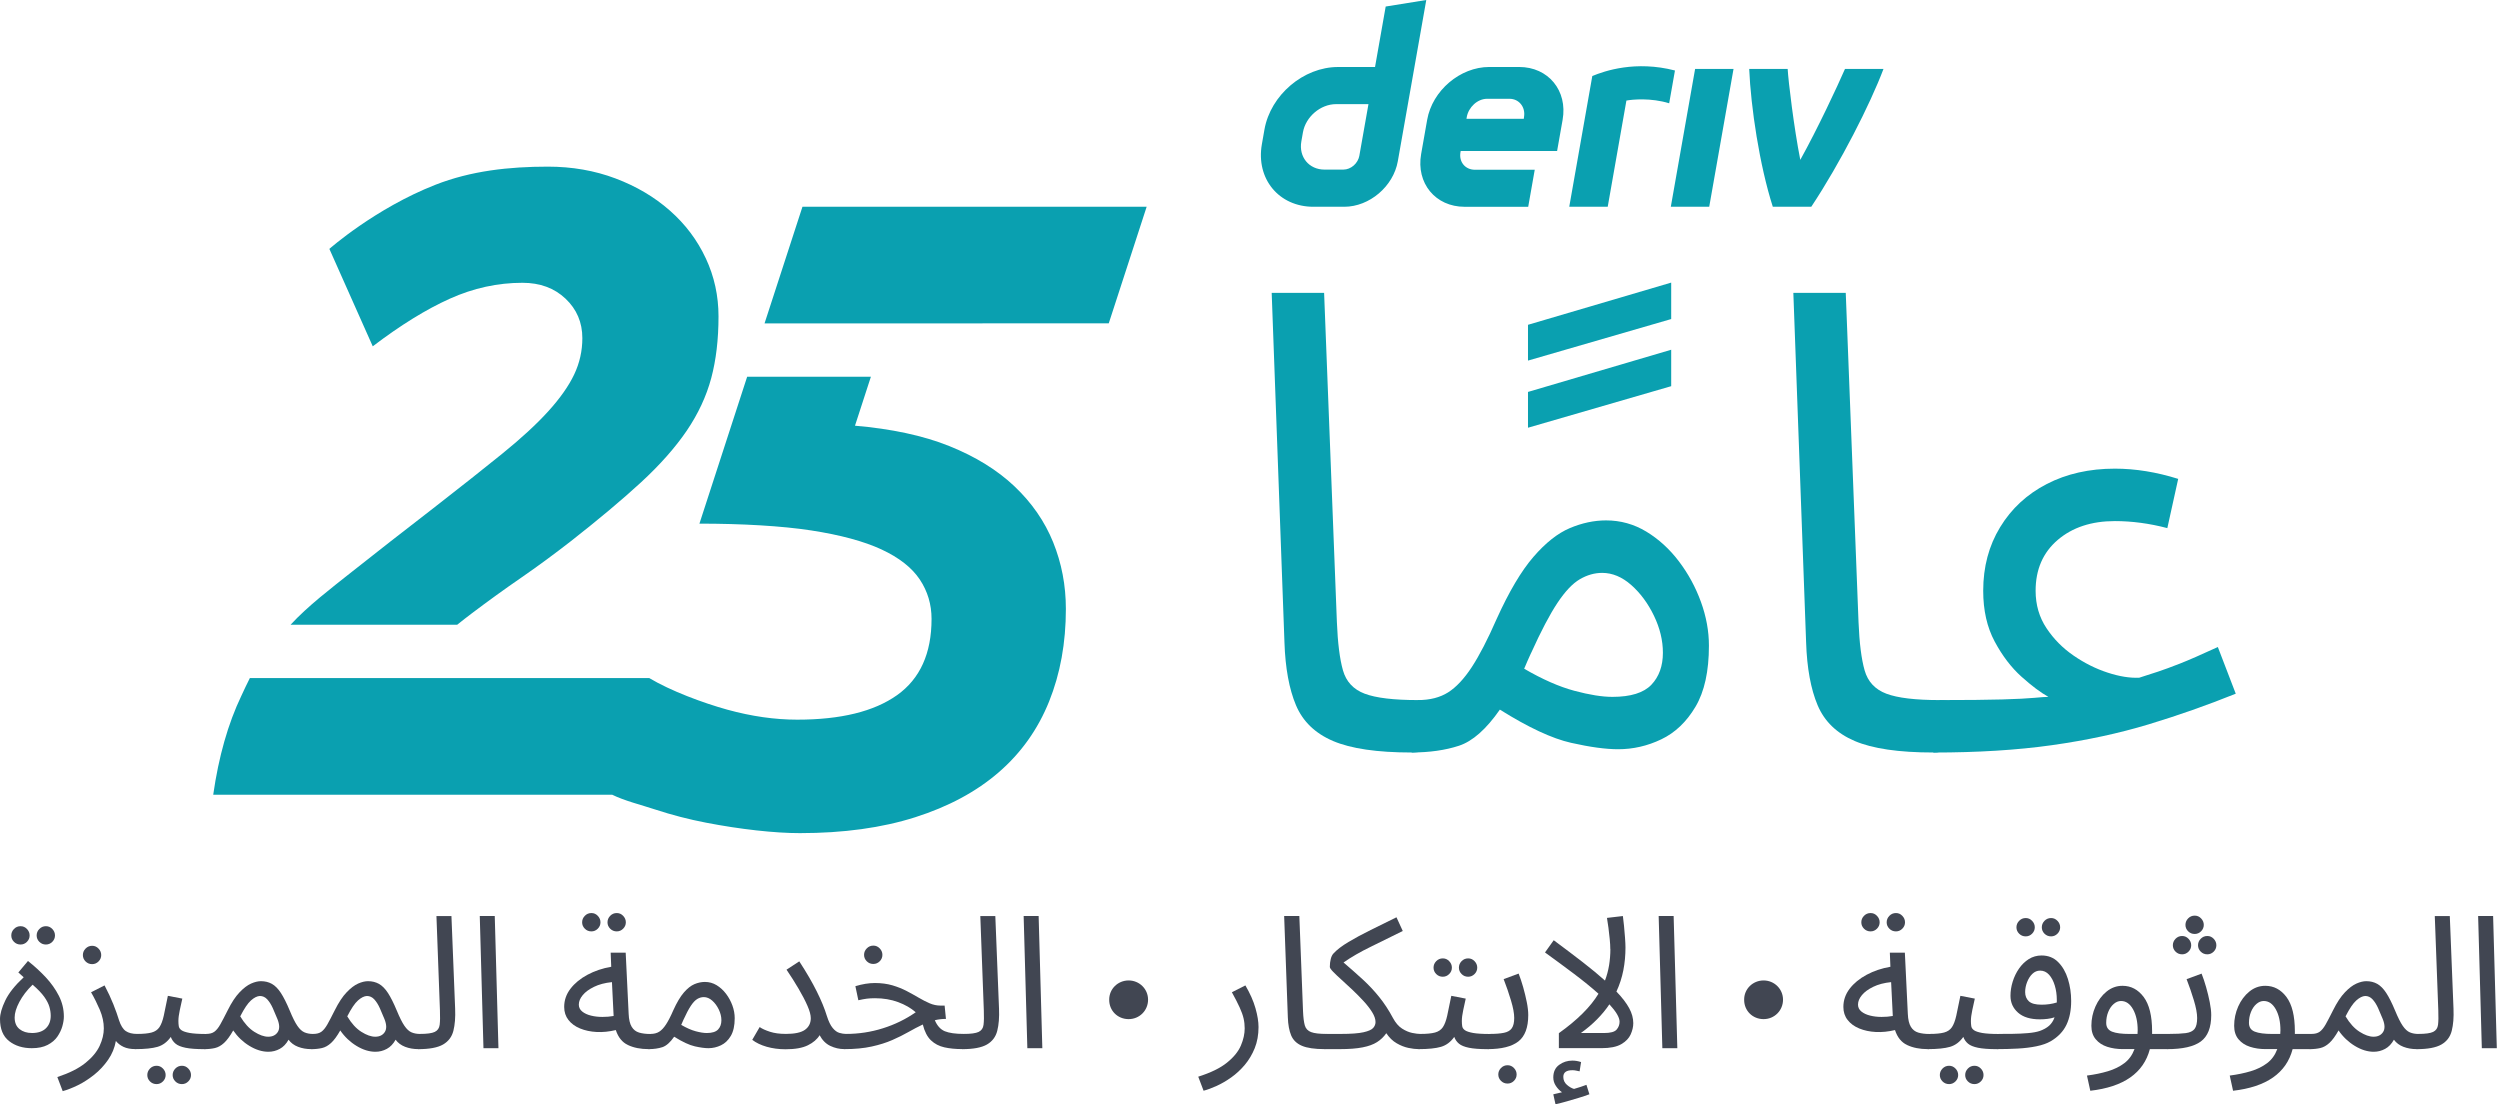 <svg width="163" height="72" viewBox="0 0 163 72" fill="none" xmlns="http://www.w3.org/2000/svg">
<g id="logo / brand / seawater / deriv-wordmark vertical-25 years-tagline-arabic">
<g id="logo">
<path d="M66.15 31.714C65.025 30.648 63.607 29.772 61.89 29.082C60.187 28.397 58.089 27.955 55.745 27.756L56.783 24.561H48.715L45.603 34.141C48.363 34.141 50.982 34.289 52.896 34.585C54.81 34.881 56.337 35.295 57.482 35.828C58.626 36.361 59.453 37.012 59.968 37.78C60.481 38.549 60.737 39.408 60.737 40.353C60.737 42.602 59.988 44.258 58.488 45.324C56.988 46.389 54.82 46.922 51.98 46.922C50.52 46.922 49.002 46.705 47.424 46.271C45.845 45.837 43.712 45.039 42.333 44.211H16.29C16.132 44.505 15.883 45.061 15.737 45.365C14.869 47.18 14.258 49.329 13.902 51.816H39.914C40.725 52.214 41.773 52.469 42.722 52.781C43.805 53.136 44.91 53.422 46.035 53.639C47.16 53.856 48.255 54.024 49.318 54.142C50.384 54.261 51.331 54.32 52.158 54.32C54.997 54.32 57.503 53.974 59.672 53.284C61.84 52.593 63.656 51.618 65.116 50.355C66.574 49.093 67.669 47.555 68.4 45.74C69.13 43.926 69.495 41.914 69.495 39.704C69.495 38.165 69.216 36.716 68.666 35.355C68.114 33.993 67.275 32.782 66.15 31.716V31.714Z" fill="#0AA0B0"/>
<path d="M52.32 13.481L49.848 21.086L72.291 21.082L74.762 13.481H52.32Z" fill="#0AA0B0"/>
<path d="M46.016 16.84C45.464 15.656 44.686 14.62 43.68 13.734C42.674 12.846 41.492 12.147 40.13 11.634C38.769 11.121 37.298 10.865 35.722 10.865C33.198 10.865 30.708 11.137 28.385 12.049C24.453 13.592 21.475 16.228 21.475 16.228L24.303 22.58C26.116 21.199 27.793 20.165 29.331 19.474C30.87 18.783 32.446 18.438 34.064 18.438C35.209 18.438 36.144 18.783 36.874 19.474C37.604 20.165 37.969 21.023 37.969 22.047C37.969 22.876 37.792 23.665 37.437 24.415C37.081 25.165 36.519 25.964 35.752 26.811C34.982 27.659 33.976 28.587 32.734 29.591C31.491 30.597 29.982 31.791 28.208 33.17C26.313 34.631 24.559 36.002 22.941 37.283C21.58 38.362 20.068 39.514 18.945 40.734H29.808C30.13 40.475 30.453 40.223 30.781 39.976C31.827 39.187 32.89 38.417 33.976 37.669C35.059 36.922 36.134 36.13 37.2 35.301C39.013 33.881 40.543 32.6 41.786 31.456C43.029 30.311 44.023 29.186 44.775 28.083C45.523 26.98 46.056 25.834 46.373 24.652C46.689 23.468 46.847 22.128 46.847 20.628C46.847 19.289 46.571 18.024 46.018 16.842L46.016 16.84Z" fill="#0AA0B0"/>
<path d="M90.347 0.426L89.652 4.369H87.239C84.988 4.369 82.841 6.192 82.442 8.446L82.274 9.405C81.878 11.656 83.381 13.481 85.633 13.481H87.645C89.287 13.481 90.85 12.153 91.138 10.511L92.993 0L90.347 0.426ZM88.634 10.139C88.545 10.646 88.09 11.058 87.582 11.058H86.359C85.347 11.058 84.67 10.237 84.847 9.223L84.952 8.625C85.132 7.613 86.097 6.79 87.109 6.79H89.224L88.632 10.139H88.634ZM108.937 13.481L110.521 4.495H113.026L111.441 13.481H108.933H108.937ZM109.207 4.598C109.081 5.31 108.955 6.022 108.83 6.735C107.643 6.366 106.419 6.484 106.042 6.557C105.636 8.864 105.229 11.173 104.823 13.481H102.315C102.654 11.551 103.818 4.957 103.818 4.957C104.633 4.619 106.636 3.933 109.207 4.596V4.598ZM99.049 4.367H97.099C95.199 4.367 93.388 5.906 93.052 7.808L92.658 10.042C92.322 11.942 93.591 13.483 95.491 13.483H99.639L100.065 11.068H96.166C95.533 11.068 95.109 10.555 95.223 9.922L95.237 9.845H101.523L101.883 7.808C102.218 5.908 100.949 4.367 99.049 4.367ZM99.367 7.615L99.351 7.745H95.614L95.633 7.631C95.746 6.997 96.324 6.441 96.959 6.441H98.419C99.047 6.441 99.471 6.987 99.367 7.617V7.615ZM122.803 4.495C121.949 6.766 119.991 10.628 118.095 13.481H115.587C114.717 10.766 114.154 6.983 114.048 4.495H116.556C116.601 5.306 116.964 8.319 117.379 10.423C118.515 8.376 119.77 5.691 120.293 4.495H122.803Z" fill="#0AA0B0"/>
<path d="M92.04 49.063C89.789 49.063 88.08 48.812 86.914 48.313C85.746 47.814 84.941 47.034 84.497 45.979C84.053 44.923 83.802 43.561 83.747 41.894L82.914 19.093H86.332L87.165 40.56C87.22 41.922 87.352 42.971 87.561 43.707C87.77 44.443 88.242 44.95 88.978 45.229C89.714 45.507 90.874 45.645 92.459 45.645C93.043 45.645 93.465 45.805 93.73 46.125C93.994 46.444 94.126 46.827 94.126 47.271C94.126 47.715 93.931 48.126 93.542 48.5C93.153 48.875 92.652 49.063 92.042 49.063H92.04Z" fill="#0AA0B0"/>
<path d="M99.625 23.511V21.177L108.962 18.426V20.802L99.625 23.511ZM99.625 27.888V25.554L108.962 22.803V25.179L99.625 27.888Z" fill="#0AA0B0"/>
<path d="M92.039 49.063L92.456 45.645C93.233 45.645 93.886 45.477 94.415 45.144C94.942 44.81 95.457 44.262 95.958 43.498C96.457 42.735 97 41.685 97.584 40.351C98.389 38.573 99.188 37.225 99.981 36.308C100.773 35.39 101.566 34.765 102.357 34.431C103.148 34.098 103.934 33.93 104.711 33.93C105.657 33.93 106.531 34.173 107.338 34.66C108.143 35.147 108.851 35.793 109.463 36.598C110.075 37.405 110.554 38.287 110.901 39.244C111.249 40.203 111.422 41.154 111.422 42.099C111.422 43.767 111.13 45.095 110.546 46.079C109.962 47.066 109.218 47.774 108.316 48.204C107.413 48.637 106.475 48.85 105.503 48.85C104.696 48.85 103.675 48.712 102.438 48.433C101.201 48.155 99.652 47.433 97.791 46.267C96.901 47.545 96.013 48.331 95.123 48.623C94.233 48.915 93.205 49.061 92.039 49.061V49.063ZM99.833 42.559C99.668 42.92 99.514 43.267 99.376 43.601C100.569 44.295 101.661 44.775 102.647 45.039C103.634 45.304 104.461 45.436 105.128 45.436C106.321 45.436 107.17 45.172 107.671 44.645C108.172 44.118 108.421 43.421 108.421 42.561C108.421 41.756 108.226 40.949 107.837 40.144C107.448 39.339 106.955 38.672 106.357 38.143C105.759 37.616 105.128 37.352 104.461 37.352C103.962 37.352 103.474 37.492 103.002 37.768C102.529 38.046 102.044 38.559 101.544 39.311C101.045 40.063 100.475 41.144 99.835 42.563L99.833 42.559Z" fill="#0AA0B0"/>
<path d="M126.052 49.063C123.801 49.063 122.092 48.812 120.926 48.313C119.757 47.814 118.952 47.034 118.508 45.979C118.064 44.923 117.814 43.561 117.759 41.894L116.926 19.093H120.343L121.176 40.56C121.231 41.922 121.364 42.971 121.573 43.707C121.782 44.443 122.254 44.95 122.99 45.229C123.726 45.507 124.886 45.645 126.47 45.645C127.055 45.645 127.477 45.805 127.741 46.125C128.006 46.444 128.138 46.827 128.138 47.271C128.138 47.715 127.942 48.126 127.554 48.5C127.165 48.875 126.664 49.063 126.054 49.063H126.052Z" fill="#0AA0B0"/>
<path d="M126.051 49.063L126.467 45.645C128.217 45.645 129.573 45.631 130.532 45.604C131.491 45.576 132.192 45.541 132.637 45.499C133.081 45.458 133.387 45.436 133.555 45.436C133.056 45.158 132.472 44.722 131.805 44.124C131.138 43.526 130.554 42.762 130.055 41.831C129.555 40.9 129.305 39.796 129.305 38.518C129.305 36.961 129.672 35.58 130.41 34.37C131.146 33.16 132.16 32.223 133.452 31.556C134.745 30.889 136.225 30.556 137.892 30.556C139.226 30.556 140.602 30.779 142.018 31.223L141.31 34.433C140.144 34.127 139.003 33.975 137.892 33.975C136.363 33.975 135.12 34.386 134.161 35.205C133.202 36.026 132.722 37.129 132.722 38.518C132.722 39.435 132.959 40.248 133.431 40.957C133.902 41.665 134.494 42.263 135.203 42.748C135.911 43.236 136.647 43.603 137.413 43.853C138.176 44.104 138.865 44.215 139.477 44.187C139.921 44.049 140.331 43.917 140.706 43.79C141.081 43.666 141.553 43.492 142.123 43.269C142.691 43.046 143.52 42.685 144.603 42.186L145.771 45.229C143.909 45.979 142.012 46.646 140.083 47.23C138.151 47.814 136.053 48.266 133.788 48.585C131.523 48.905 128.946 49.065 126.057 49.065L126.051 49.063Z" fill="#0AA0B0"/>
<path d="M2.076 68.342C1.48 68.342 0.985 68.188 0.592 67.878C0.197 67.568 0 67.087 0 66.436C0 66.114 0.114 65.713 0.343 65.234C0.572 64.754 0.973 64.251 1.545 63.718L1.196 63.405L1.823 62.657C2.242 62.986 2.628 63.341 2.982 63.718C3.335 64.097 3.621 64.5 3.838 64.926C4.055 65.352 4.164 65.802 4.164 66.278C4.164 66.463 4.132 66.672 4.067 66.905C4.002 67.138 3.893 67.365 3.741 67.588C3.587 67.809 3.374 67.99 3.102 68.13C2.828 68.271 2.486 68.342 2.076 68.342ZM1.34 61.583C1.17 61.583 1.028 61.524 0.912 61.408C0.795 61.291 0.736 61.153 0.736 60.991C0.736 60.83 0.793 60.689 0.912 60.569C1.028 60.449 1.172 60.388 1.34 60.388C1.508 60.388 1.64 60.449 1.756 60.569C1.873 60.689 1.932 60.831 1.932 60.991C1.932 61.151 1.873 61.291 1.756 61.408C1.64 61.524 1.502 61.583 1.34 61.583ZM2.076 67.353C2.478 67.353 2.784 67.25 2.993 67.045C3.203 66.84 3.307 66.568 3.307 66.23C3.307 66.045 3.28 65.851 3.222 65.65C3.165 65.449 3.053 65.23 2.885 64.993C2.715 64.756 2.463 64.492 2.125 64.202C1.754 64.563 1.468 64.938 1.263 65.325C1.058 65.711 0.955 66.049 0.955 66.339C0.955 66.676 1.062 66.931 1.275 67.099C1.488 67.268 1.756 67.351 2.078 67.351L2.076 67.353ZM2.993 61.583C2.824 61.583 2.682 61.524 2.565 61.408C2.449 61.291 2.39 61.153 2.39 60.991C2.39 60.83 2.447 60.689 2.565 60.569C2.682 60.449 2.824 60.388 2.993 60.388C3.163 60.388 3.293 60.449 3.41 60.569C3.526 60.689 3.585 60.831 3.585 60.991C3.585 61.151 3.526 61.291 3.41 61.408C3.293 61.524 3.155 61.583 2.993 61.583Z" fill="#414652"/>
<path d="M4.088 71.142L3.738 70.224C4.52 69.966 5.127 69.662 5.567 69.306C6.006 68.953 6.315 68.58 6.497 68.19C6.678 67.799 6.769 67.42 6.769 67.049C6.769 66.654 6.682 66.254 6.511 65.847C6.337 65.441 6.146 65.056 5.937 64.695L6.817 64.249C7.042 64.675 7.233 65.086 7.391 65.48C7.547 65.875 7.671 66.22 7.76 66.518C7.872 66.864 8.02 67.1 8.2 67.225C8.381 67.349 8.628 67.412 8.942 67.412C9.111 67.412 9.234 67.46 9.311 67.55C9.388 67.643 9.425 67.754 9.425 67.882C9.425 68.01 9.368 68.128 9.255 68.237C9.143 68.346 8.997 68.401 8.821 68.401C8.516 68.401 8.261 68.353 8.056 68.257C7.851 68.16 7.683 68.032 7.555 67.87C7.474 68.32 7.306 68.73 7.047 69.101C6.789 69.472 6.489 69.796 6.142 70.072C5.794 70.348 5.441 70.577 5.08 70.755C4.719 70.932 4.388 71.061 4.09 71.142H4.088ZM6.008 62.862C5.838 62.862 5.696 62.803 5.579 62.686C5.463 62.57 5.404 62.432 5.404 62.27C5.404 62.108 5.461 61.968 5.579 61.848C5.696 61.727 5.84 61.666 6.008 61.666C6.175 61.666 6.308 61.727 6.424 61.848C6.54 61.968 6.599 62.11 6.599 62.27C6.599 62.43 6.54 62.57 6.424 62.686C6.308 62.803 6.169 62.862 6.008 62.862Z" fill="#414652"/>
<path d="M8.82 68.403L8.941 67.412C9.343 67.412 9.657 67.382 9.882 67.321C10.107 67.26 10.278 67.144 10.395 66.972C10.511 66.798 10.606 66.548 10.679 66.218C10.752 65.889 10.839 65.459 10.945 64.928L11.887 65.109C11.839 65.326 11.784 65.577 11.723 65.857C11.662 66.139 11.632 66.376 11.632 66.57C11.632 66.69 11.64 66.802 11.656 66.907C11.672 67.011 11.733 67.1 11.837 67.173C11.942 67.246 12.12 67.303 12.368 67.349C12.617 67.392 12.976 67.416 13.442 67.416C13.611 67.416 13.734 67.463 13.811 67.554C13.888 67.647 13.925 67.757 13.925 67.886C13.925 68.014 13.868 68.132 13.755 68.241C13.643 68.349 13.499 68.405 13.321 68.405C12.798 68.405 12.39 68.375 12.096 68.314C11.802 68.253 11.585 68.166 11.445 68.047C11.305 67.931 11.202 67.785 11.137 67.607C10.904 67.937 10.616 68.152 10.275 68.253C9.933 68.353 9.448 68.403 8.82 68.403ZM10.208 70.684C10.038 70.684 9.896 70.624 9.779 70.508C9.663 70.392 9.604 70.254 9.604 70.092C9.604 69.93 9.663 69.79 9.779 69.669C9.896 69.549 10.04 69.488 10.208 69.488C10.375 69.488 10.508 69.549 10.624 69.669C10.74 69.79 10.8 69.93 10.8 70.092C10.8 70.254 10.74 70.392 10.624 70.508C10.508 70.624 10.369 70.684 10.208 70.684ZM11.861 70.684C11.691 70.684 11.549 70.624 11.433 70.508C11.316 70.392 11.257 70.254 11.257 70.092C11.257 69.93 11.316 69.79 11.433 69.669C11.549 69.549 11.693 69.488 11.861 69.488C12.029 69.488 12.161 69.549 12.277 69.669C12.394 69.79 12.453 69.93 12.453 70.092C12.453 70.254 12.394 70.392 12.277 70.508C12.161 70.624 12.023 70.684 11.861 70.684Z" fill="#414652"/>
<path d="M13.32 68.403L13.441 67.412C13.666 67.412 13.845 67.365 13.977 67.268C14.11 67.171 14.238 67.014 14.364 66.791C14.489 66.57 14.648 66.266 14.842 65.879C15.098 65.364 15.359 64.969 15.621 64.697C15.882 64.423 16.132 64.235 16.369 64.129C16.606 64.024 16.821 63.973 17.014 63.973C17.281 63.973 17.517 64.032 17.727 64.148C17.936 64.265 18.131 64.462 18.313 64.74C18.494 65.019 18.686 65.398 18.887 65.881C19.072 66.331 19.238 66.666 19.388 66.883C19.536 67.1 19.694 67.245 19.858 67.312C20.023 67.381 20.209 67.414 20.418 67.414C20.588 67.414 20.71 67.462 20.787 67.552C20.864 67.645 20.901 67.756 20.901 67.884C20.901 68.012 20.844 68.13 20.732 68.239C20.619 68.348 20.475 68.403 20.298 68.403C19.984 68.403 19.696 68.353 19.436 68.253C19.173 68.152 18.966 67.998 18.814 67.789C18.66 68.064 18.471 68.263 18.24 68.387C18.011 68.511 17.762 68.575 17.498 68.575C17.095 68.575 16.685 68.448 16.266 68.194C15.848 67.941 15.493 67.604 15.205 67.185C14.996 67.556 14.796 67.827 14.607 68C14.417 68.174 14.22 68.284 14.015 68.332C13.81 68.379 13.579 68.405 13.32 68.405V68.403ZM15.663 66.266C15.937 66.724 16.243 67.061 16.58 67.274C16.918 67.487 17.219 67.594 17.486 67.594C17.768 67.594 17.975 67.493 18.108 67.292C18.24 67.091 18.234 66.808 18.09 66.447C17.993 66.207 17.892 65.968 17.788 65.735C17.683 65.502 17.563 65.311 17.427 65.161C17.291 65.013 17.129 64.938 16.943 64.938C16.766 64.946 16.572 65.042 16.363 65.228C16.154 65.413 15.921 65.759 15.663 66.266Z" fill="#414652"/>
<path d="M20.301 68.403L20.421 67.412C20.646 67.412 20.826 67.365 20.958 67.268C21.09 67.171 21.218 67.014 21.345 66.791C21.469 66.57 21.629 66.266 21.822 65.879C22.079 65.364 22.339 64.969 22.602 64.697C22.862 64.423 23.113 64.235 23.349 64.129C23.586 64.024 23.801 63.973 23.995 63.973C24.261 63.973 24.498 64.032 24.707 64.148C24.916 64.265 25.112 64.462 25.293 64.74C25.475 65.019 25.666 65.398 25.867 65.881C26.053 66.331 26.219 66.666 26.369 66.883C26.517 67.1 26.674 67.245 26.838 67.312C27.004 67.381 27.189 67.414 27.399 67.414C27.568 67.414 27.691 67.462 27.768 67.552C27.845 67.645 27.882 67.756 27.882 67.884C27.882 68.012 27.825 68.13 27.712 68.239C27.6 68.348 27.456 68.403 27.278 68.403C26.965 68.403 26.676 68.353 26.416 68.253C26.154 68.152 25.946 67.998 25.794 67.789C25.64 68.064 25.451 68.263 25.22 68.387C24.991 68.511 24.743 68.575 24.478 68.575C24.076 68.575 23.665 68.448 23.247 68.194C22.829 67.941 22.473 67.604 22.185 67.185C21.976 67.556 21.777 67.827 21.587 68C21.398 68.174 21.201 68.284 20.995 68.332C20.79 68.379 20.559 68.405 20.301 68.405V68.403ZM22.641 66.266C22.915 66.724 23.221 67.061 23.559 67.274C23.896 67.487 24.198 67.594 24.464 67.594C24.747 67.594 24.954 67.493 25.086 67.292C25.218 67.091 25.212 66.808 25.068 66.447C24.971 66.207 24.871 65.968 24.766 65.735C24.662 65.502 24.541 65.311 24.405 65.161C24.269 65.013 24.107 64.938 23.922 64.938C23.744 64.946 23.551 65.042 23.342 65.228C23.132 65.413 22.9 65.759 22.641 66.266Z" fill="#414652"/>
<path d="M27.273 68.403L27.382 67.412C27.84 67.412 28.161 67.369 28.347 67.28C28.532 67.191 28.639 67.037 28.667 66.816C28.694 66.595 28.7 66.279 28.684 65.869L28.456 59.726H29.434L29.675 65.76C29.699 66.333 29.661 66.814 29.561 67.209C29.46 67.604 29.235 67.901 28.886 68.103C28.536 68.304 27.998 68.405 27.273 68.405V68.403Z" fill="#414652"/>
<path d="M31.522 68.342L31.281 59.724H32.258L32.499 68.342H31.52H31.522Z" fill="#414652"/>
<path d="M42.289 68.403C41.766 68.403 41.318 68.314 40.943 68.136C40.568 67.959 40.306 67.633 40.151 67.16C39.717 67.264 39.301 67.306 38.903 67.286C38.504 67.266 38.145 67.189 37.823 67.057C37.501 66.925 37.247 66.739 37.063 66.502C36.878 66.266 36.785 65.982 36.785 65.652C36.785 65.218 36.921 64.821 37.196 64.464C37.47 64.107 37.839 63.803 38.306 63.553C38.772 63.304 39.287 63.13 39.852 63.033L39.816 62.116H40.795L40.988 66.1C41.004 66.479 41.071 66.761 41.188 66.95C41.304 67.14 41.466 67.264 41.671 67.325C41.876 67.386 42.123 67.416 42.413 67.416C42.583 67.416 42.705 67.463 42.782 67.554C42.859 67.647 42.896 67.757 42.896 67.886C42.896 68.014 42.839 68.132 42.727 68.241C42.614 68.35 42.468 68.405 42.292 68.405L42.289 68.403ZM37.738 65.494C37.738 65.68 37.813 65.832 37.961 65.952C38.109 66.072 38.301 66.161 38.535 66.218C38.768 66.276 39.017 66.303 39.277 66.303C39.538 66.303 39.782 66.284 40.008 66.242L39.899 64.034C39.441 64.081 39.05 64.184 38.729 64.342C38.407 64.5 38.16 64.679 37.993 64.884C37.823 65.09 37.74 65.293 37.74 65.494H37.738ZM38.559 60.727C38.389 60.727 38.247 60.668 38.131 60.551C38.014 60.435 37.955 60.297 37.955 60.135C37.955 59.973 38.013 59.833 38.131 59.712C38.247 59.592 38.389 59.531 38.559 59.531C38.729 59.531 38.859 59.592 38.975 59.712C39.092 59.833 39.151 59.975 39.151 60.135C39.151 60.295 39.092 60.435 38.975 60.551C38.859 60.668 38.721 60.727 38.559 60.727ZM40.213 60.727C40.043 60.727 39.901 60.668 39.784 60.551C39.668 60.435 39.609 60.297 39.609 60.135C39.609 59.973 39.668 59.833 39.784 59.712C39.901 59.592 40.043 59.531 40.213 59.531C40.382 59.531 40.513 59.592 40.629 59.712C40.745 59.833 40.805 59.975 40.805 60.135C40.805 60.295 40.745 60.435 40.629 60.551C40.513 60.668 40.374 60.727 40.213 60.727Z" fill="#414652"/>
<path d="M42.291 68.403L42.411 67.412C42.636 67.412 42.826 67.365 42.98 67.268C43.132 67.171 43.282 67.014 43.426 66.791C43.57 66.57 43.728 66.266 43.895 65.879C44.128 65.364 44.361 64.973 44.59 64.709C44.819 64.445 45.048 64.263 45.279 64.166C45.509 64.07 45.734 64.022 45.961 64.022C46.236 64.022 46.488 64.093 46.721 64.233C46.954 64.374 47.159 64.561 47.337 64.794C47.514 65.027 47.652 65.283 47.753 65.559C47.854 65.838 47.903 66.112 47.903 66.386C47.903 66.87 47.818 67.252 47.65 67.539C47.481 67.825 47.266 68.03 47.005 68.154C46.743 68.278 46.472 68.342 46.19 68.342C45.957 68.342 45.661 68.302 45.302 68.221C44.945 68.14 44.495 67.931 43.956 67.594C43.698 67.965 43.441 68.192 43.183 68.277C42.925 68.361 42.628 68.403 42.289 68.403L42.291 68.403ZM44.548 66.52C44.499 66.625 44.456 66.726 44.416 66.822C44.762 67.023 45.077 67.162 45.363 67.239C45.65 67.316 45.888 67.353 46.082 67.353C46.427 67.353 46.674 67.276 46.818 67.124C46.962 66.972 47.035 66.771 47.035 66.52C47.035 66.287 46.977 66.055 46.865 65.82C46.752 65.587 46.611 65.394 46.437 65.24C46.263 65.088 46.082 65.011 45.888 65.011C45.744 65.011 45.602 65.05 45.466 65.131C45.33 65.212 45.188 65.36 45.044 65.577C44.9 65.794 44.734 66.108 44.548 66.518V66.52Z" fill="#414652"/>
<path d="M51.221 67.412C51.817 67.412 52.24 67.321 52.488 67.14C52.737 66.958 52.863 66.708 52.863 66.386C52.863 66.177 52.79 65.906 52.646 65.577C52.502 65.247 52.311 64.878 52.072 64.472C51.835 64.065 51.571 63.649 51.281 63.223L52.113 62.68C52.581 63.397 52.96 64.05 53.254 64.642C53.548 65.234 53.767 65.766 53.911 66.24C54.023 66.593 54.15 66.856 54.292 67.025C54.432 67.195 54.58 67.302 54.732 67.345C54.884 67.388 55.026 67.412 55.154 67.412C55.324 67.412 55.448 67.459 55.529 67.55C55.61 67.643 55.649 67.753 55.649 67.882C55.649 68.01 55.592 68.128 55.48 68.237C55.367 68.345 55.221 68.401 55.045 68.401C54.732 68.401 54.43 68.332 54.14 68.195C53.85 68.059 53.617 67.824 53.439 67.495C53.278 67.761 53.023 67.98 52.674 68.152C52.324 68.326 51.839 68.412 51.219 68.412C50.777 68.412 50.367 68.357 49.988 68.249C49.609 68.14 49.295 67.99 49.047 67.797L49.53 66.964C49.69 67.077 49.917 67.179 50.205 67.272C50.495 67.365 50.833 67.41 51.219 67.41L51.221 67.412Z" fill="#414652"/>
<path d="M55.047 68.403L55.156 67.412C55.984 67.412 56.789 67.29 57.569 67.043C58.348 66.799 59.06 66.449 59.706 65.999C59.392 65.725 59.007 65.504 58.553 65.336C58.099 65.169 57.598 65.084 57.05 65.084C56.848 65.084 56.671 65.094 56.519 65.113C56.367 65.133 56.181 65.167 55.964 65.216L55.771 64.299C56.221 64.162 56.647 64.093 57.05 64.093C57.452 64.093 57.847 64.144 58.184 64.243C58.522 64.344 58.83 64.466 59.108 64.612C59.386 64.756 59.647 64.902 59.893 65.046C60.138 65.19 60.379 65.315 60.611 65.415C60.844 65.516 61.087 65.565 61.336 65.565H61.59L61.675 66.433C61.426 66.433 61.184 66.461 60.951 66.518C61.103 66.881 61.322 67.12 61.602 67.237C61.884 67.353 62.303 67.412 62.857 67.412C63.027 67.412 63.149 67.46 63.226 67.55C63.303 67.643 63.34 67.754 63.34 67.882C63.34 68.01 63.283 68.129 63.171 68.237C63.058 68.346 62.912 68.401 62.737 68.401C62.303 68.401 61.914 68.363 61.572 68.286C61.231 68.209 60.939 68.058 60.698 67.829C60.458 67.6 60.28 67.254 60.167 66.797C59.862 66.941 59.55 67.104 59.232 67.286C58.914 67.468 58.563 67.641 58.176 67.811C57.79 67.981 57.344 68.121 56.837 68.233C56.33 68.346 55.734 68.403 55.051 68.403H55.047ZM56.941 62.85C56.772 62.85 56.63 62.791 56.513 62.675C56.397 62.558 56.337 62.42 56.337 62.258C56.337 62.096 56.395 61.956 56.513 61.836C56.63 61.715 56.773 61.654 56.941 61.654C57.109 61.654 57.241 61.715 57.358 61.836C57.474 61.956 57.533 62.098 57.533 62.258C57.533 62.418 57.474 62.558 57.358 62.675C57.241 62.791 57.103 62.85 56.941 62.85Z" fill="#414652"/>
<path d="M62.734 68.403L62.843 67.412C63.301 67.412 63.622 67.369 63.808 67.28C63.993 67.191 64.1 67.037 64.127 66.816C64.155 66.595 64.161 66.279 64.145 65.869L63.916 59.726H64.895L65.136 65.76C65.16 66.333 65.122 66.814 65.021 67.209C64.921 67.604 64.696 67.901 64.347 68.103C63.997 68.304 63.459 68.405 62.734 68.405V68.403Z" fill="#414652"/>
<path d="M66.983 68.342L66.742 59.724H67.719L67.96 68.342H66.981H66.983Z" fill="#414652"/>
<path d="M72.32 65.192C72.309 64.48 72.889 63.925 73.587 63.925C74.286 63.925 74.854 64.48 74.854 65.18C74.854 65.881 74.3 66.447 73.587 66.447C72.875 66.447 72.32 65.904 72.32 65.192Z" fill="#414652"/>
<path d="M78.474 71.118L78.125 70.2C78.938 69.942 79.564 69.638 80.001 69.283C80.44 68.93 80.742 68.557 80.907 68.166C81.073 67.775 81.154 67.404 81.154 67.049C81.154 66.824 81.13 66.607 81.081 66.398C81.032 66.189 80.949 65.952 80.826 65.686C80.706 65.419 80.536 65.09 80.319 64.695L81.199 64.249C81.505 64.772 81.724 65.267 81.856 65.733C81.989 66.201 82.056 66.609 82.056 66.964C82.056 67.471 81.973 67.929 81.809 68.34C81.643 68.75 81.426 69.113 81.158 69.433C80.888 69.751 80.594 70.023 80.276 70.248C79.958 70.473 79.64 70.658 79.323 70.802C79.005 70.946 78.721 71.051 78.472 71.116L78.474 71.118Z" fill="#414652"/>
<path d="M86.369 68.403C85.718 68.403 85.222 68.33 84.885 68.186C84.547 68.042 84.313 67.815 84.184 67.509C84.056 67.203 83.983 66.808 83.967 66.327L83.727 59.724H84.717L84.958 65.94C84.974 66.335 85.013 66.639 85.072 66.852C85.133 67.065 85.27 67.213 85.483 67.292C85.696 67.373 86.031 67.412 86.491 67.412C86.661 67.412 86.783 67.46 86.86 67.55C86.937 67.643 86.975 67.754 86.975 67.882C86.975 68.01 86.917 68.128 86.805 68.237C86.692 68.346 86.548 68.401 86.371 68.401L86.369 68.403Z" fill="#414652"/>
<path d="M86.367 68.403L86.487 67.412H87.417C88.084 67.412 88.579 67.376 88.901 67.303C89.222 67.231 89.434 67.136 89.534 67.019C89.635 66.903 89.684 66.777 89.684 66.638C89.684 66.445 89.611 66.232 89.467 65.999C89.323 65.766 89.138 65.526 88.913 65.281C88.688 65.036 88.447 64.792 88.194 64.551C87.942 64.31 87.701 64.089 87.476 63.888C87.251 63.687 87.066 63.511 86.922 63.363C86.778 63.215 86.705 63.108 86.705 63.043C86.705 62.858 86.724 62.686 86.766 62.524C86.805 62.362 86.87 62.238 86.959 62.149C87.176 61.916 87.496 61.672 87.918 61.419C88.34 61.167 88.826 60.904 89.373 60.634C89.919 60.364 90.479 60.089 91.05 59.807L91.46 60.701C90.752 61.054 90.057 61.398 89.378 61.727C88.698 62.057 88.106 62.4 87.598 62.753C88.04 63.132 88.455 63.497 88.842 63.852C89.228 64.206 89.586 64.586 89.915 64.993C90.245 65.399 90.546 65.859 90.821 66.374C90.99 66.688 91.188 66.917 91.413 67.063C91.638 67.207 91.859 67.302 92.076 67.347C92.293 67.39 92.474 67.414 92.618 67.414C92.788 67.414 92.91 67.461 92.987 67.552C93.064 67.645 93.102 67.755 93.102 67.884C93.102 68.012 93.045 68.13 92.932 68.239C92.82 68.347 92.674 68.403 92.498 68.403C92.305 68.403 92.082 68.377 91.829 68.324C91.576 68.27 91.32 68.172 91.064 68.022C90.805 67.874 90.58 67.653 90.387 67.365C90.225 67.597 90.026 67.791 89.783 67.945C89.542 68.099 89.228 68.213 88.842 68.288C88.455 68.365 87.964 68.403 87.37 68.403H86.367Z" fill="#414652"/>
<path d="M92.5 68.403L92.62 67.412C93.023 67.412 93.337 67.382 93.562 67.321C93.787 67.26 93.958 67.144 94.075 66.972C94.191 66.798 94.286 66.548 94.359 66.218C94.432 65.889 94.519 65.459 94.625 64.928L95.566 65.109C95.519 65.326 95.464 65.577 95.403 65.857C95.341 66.139 95.312 66.376 95.312 66.57C95.312 66.69 95.32 66.802 95.336 66.907C95.351 67.011 95.412 67.1 95.517 67.173C95.622 67.246 95.799 67.303 96.048 67.349C96.296 67.392 96.656 67.416 97.121 67.416C97.291 67.416 97.413 67.463 97.49 67.554C97.567 67.647 97.605 67.757 97.605 67.886C97.605 68.014 97.548 68.132 97.435 68.241C97.323 68.349 97.179 68.405 97.001 68.405C96.478 68.405 96.07 68.375 95.776 68.314C95.482 68.253 95.265 68.166 95.124 68.047C94.984 67.931 94.882 67.785 94.817 67.607C94.584 67.937 94.296 68.152 93.954 68.253C93.613 68.353 93.127 68.403 92.5 68.403ZM94.071 63.683C93.901 63.683 93.759 63.625 93.642 63.507C93.526 63.391 93.467 63.252 93.467 63.091C93.467 62.929 93.524 62.789 93.642 62.668C93.759 62.548 93.903 62.487 94.071 62.487C94.238 62.487 94.371 62.548 94.487 62.668C94.604 62.789 94.663 62.931 94.663 63.091C94.663 63.251 94.604 63.391 94.487 63.507C94.371 63.623 94.233 63.683 94.071 63.683ZM95.724 63.683C95.555 63.683 95.412 63.625 95.296 63.507C95.18 63.391 95.121 63.252 95.121 63.091C95.121 62.929 95.178 62.789 95.296 62.668C95.412 62.548 95.555 62.487 95.724 62.487C95.894 62.487 96.024 62.548 96.141 62.668C96.257 62.789 96.316 62.931 96.316 63.091C96.316 63.251 96.257 63.391 96.141 63.507C96.024 63.623 95.886 63.683 95.724 63.683Z" fill="#414652"/>
<path d="M97 68.403L97.12 67.412C97.507 67.412 97.819 67.388 98.056 67.339C98.292 67.292 98.464 67.193 98.569 67.043C98.673 66.895 98.727 66.67 98.727 66.372C98.727 66.074 98.656 65.692 98.515 65.226C98.375 64.76 98.216 64.296 98.038 63.839L99.015 63.477C99.119 63.744 99.218 64.038 99.311 64.365C99.403 64.693 99.482 65.015 99.546 65.336C99.611 65.658 99.642 65.94 99.642 66.181C99.642 66.994 99.427 67.566 98.997 67.902C98.567 68.235 97.9 68.403 97 68.403ZM98.292 70.648C98.123 70.648 97.981 70.589 97.864 70.473C97.748 70.356 97.689 70.218 97.689 70.056C97.689 69.895 97.748 69.754 97.864 69.634C97.981 69.514 98.125 69.453 98.292 69.453C98.46 69.453 98.592 69.514 98.709 69.634C98.825 69.754 98.884 69.895 98.884 70.056C98.884 70.218 98.825 70.356 98.709 70.473C98.592 70.589 98.454 70.648 98.292 70.648Z" fill="#414652"/>
<path d="M104.991 61.873C104.991 61.696 104.979 61.483 104.955 61.234C104.931 60.985 104.902 60.735 104.87 60.486C104.839 60.237 104.805 60.024 104.774 59.847L105.812 59.726C105.835 59.888 105.861 60.099 105.885 60.36C105.908 60.622 105.93 60.883 105.952 61.145C105.971 61.407 105.981 61.619 105.981 61.779C105.981 62.286 105.936 62.779 105.843 63.257C105.75 63.736 105.6 64.2 105.391 64.65C105.77 65.044 106.046 65.405 106.224 65.735C106.402 66.064 106.49 66.39 106.49 66.712C106.49 66.945 106.433 67.189 106.321 67.442C106.208 67.694 106.003 67.909 105.705 68.081C105.407 68.255 104.977 68.34 104.414 68.34H101.638V67.363C102.846 66.502 103.706 65.644 104.221 64.792C103.771 64.389 103.242 63.959 102.635 63.501C102.027 63.043 101.393 62.576 100.734 62.1L101.303 61.303C102.019 61.834 102.654 62.315 103.209 62.745C103.763 63.176 104.243 63.572 104.645 63.933C104.766 63.612 104.855 63.28 104.912 62.937C104.967 62.595 104.997 62.238 104.997 61.869L104.991 61.873ZM101.419 72L101.275 71.349C101.395 71.325 101.5 71.301 101.589 71.276C101.678 71.252 101.762 71.232 101.843 71.215C101.689 71.11 101.557 70.974 101.445 70.804C101.332 70.635 101.275 70.451 101.275 70.25C101.275 69.889 101.401 69.614 101.656 69.429C101.908 69.243 102.197 69.151 102.518 69.151C102.704 69.151 102.893 69.182 103.086 69.247L102.99 69.851C102.909 69.835 102.83 69.82 102.755 69.802C102.678 69.786 102.599 69.778 102.52 69.778C102.125 69.778 101.928 69.922 101.928 70.212C101.928 70.421 102.007 70.595 102.163 70.731C102.319 70.867 102.475 70.956 102.627 70.998C102.933 70.909 103.203 70.82 103.436 70.731L103.629 71.347C103.436 71.42 103.209 71.495 102.946 71.576C102.684 71.657 102.42 71.734 102.149 71.811C101.879 71.888 101.636 71.949 101.419 71.998V72ZM103.073 67.353H104.594C105.005 67.353 105.275 67.278 105.403 67.13C105.531 66.982 105.596 66.81 105.596 66.617C105.596 66.473 105.537 66.303 105.421 66.11C105.304 65.916 105.141 65.707 104.931 65.482C104.707 65.82 104.438 66.145 104.128 66.459C103.819 66.773 103.467 67.071 103.073 67.353Z" fill="#414652"/>
<path d="M108.385 68.342L108.145 59.724H109.121L109.362 68.342H108.383H108.385Z" fill="#414652"/>
<path d="M113.719 65.192C113.707 64.48 114.287 63.925 114.986 63.925C115.684 63.925 116.253 64.48 116.253 65.18C116.253 65.881 115.698 66.447 114.986 66.447C114.273 66.447 113.719 65.904 113.719 65.192Z" fill="#414652"/>
<path d="M125.691 68.403C125.168 68.403 124.72 68.314 124.345 68.136C123.97 67.959 123.708 67.633 123.554 67.16C123.12 67.264 122.703 67.306 122.305 67.286C121.906 67.266 121.547 67.189 121.225 67.057C120.904 66.925 120.649 66.739 120.466 66.502C120.28 66.266 120.188 65.982 120.188 65.652C120.188 65.218 120.324 64.821 120.598 64.464C120.872 64.107 121.241 63.803 121.709 63.553C122.175 63.304 122.689 63.13 123.254 63.033L123.218 62.116H124.197L124.39 66.1C124.406 66.479 124.473 66.761 124.59 66.95C124.706 67.14 124.868 67.264 125.073 67.325C125.278 67.386 125.525 67.416 125.815 67.416C125.985 67.416 126.107 67.463 126.184 67.554C126.261 67.647 126.299 67.757 126.299 67.886C126.299 68.014 126.241 68.132 126.129 68.241C126.016 68.35 125.87 68.405 125.695 68.405L125.691 68.403ZM121.141 65.494C121.141 65.68 121.216 65.832 121.364 65.952C121.512 66.072 121.703 66.161 121.938 66.218C122.171 66.276 122.419 66.303 122.68 66.303C122.94 66.303 123.185 66.284 123.41 66.242L123.301 64.034C122.843 64.081 122.453 64.184 122.131 64.342C121.809 64.5 121.563 64.679 121.395 64.884C121.225 65.09 121.143 65.293 121.143 65.494H121.141ZM121.961 60.727C121.792 60.727 121.65 60.668 121.533 60.551C121.417 60.435 121.358 60.297 121.358 60.135C121.358 59.973 121.415 59.833 121.533 59.712C121.65 59.592 121.792 59.531 121.961 59.531C122.131 59.531 122.261 59.592 122.378 59.712C122.494 59.833 122.553 59.975 122.553 60.135C122.553 60.295 122.494 60.435 122.378 60.551C122.261 60.668 122.123 60.727 121.961 60.727ZM123.615 60.727C123.445 60.727 123.303 60.668 123.187 60.551C123.07 60.435 123.011 60.297 123.011 60.135C123.011 59.973 123.07 59.833 123.187 59.712C123.303 59.592 123.445 59.531 123.615 59.531C123.785 59.531 123.915 59.592 124.031 59.712C124.148 59.833 124.207 59.975 124.207 60.135C124.207 60.295 124.148 60.435 124.031 60.551C123.915 60.668 123.777 60.727 123.615 60.727Z" fill="#414652"/>
<path d="M125.691 68.403L125.812 67.412C126.214 67.412 126.528 67.382 126.753 67.321C126.978 67.26 127.15 67.144 127.266 66.972C127.382 66.798 127.477 66.548 127.55 66.218C127.623 65.889 127.71 65.459 127.817 64.928L128.758 65.109C128.71 65.326 128.655 65.577 128.594 65.857C128.533 66.139 128.503 66.376 128.503 66.57C128.503 66.69 128.511 66.802 128.527 66.907C128.543 67.011 128.604 67.1 128.709 67.173C128.813 67.246 128.991 67.303 129.239 67.349C129.488 67.392 129.847 67.416 130.313 67.416C130.482 67.416 130.605 67.463 130.682 67.554C130.759 67.647 130.796 67.757 130.796 67.886C130.796 68.014 130.739 68.132 130.627 68.241C130.514 68.349 130.37 68.405 130.192 68.405C129.669 68.405 129.261 68.375 128.967 68.314C128.673 68.253 128.456 68.166 128.316 68.047C128.176 67.931 128.073 67.785 128.008 67.607C127.775 67.937 127.487 68.152 127.146 68.253C126.804 68.353 126.318 68.403 125.691 68.403ZM127.081 70.684C126.911 70.684 126.769 70.624 126.652 70.508C126.536 70.392 126.477 70.254 126.477 70.092C126.477 69.93 126.536 69.79 126.652 69.669C126.769 69.549 126.913 69.488 127.081 69.488C127.248 69.488 127.38 69.549 127.497 69.669C127.613 69.79 127.673 69.93 127.673 70.092C127.673 70.254 127.613 70.392 127.497 70.508C127.38 70.624 127.242 70.684 127.081 70.684ZM128.734 70.684C128.564 70.684 128.422 70.624 128.306 70.508C128.19 70.392 128.13 70.254 128.13 70.092C128.13 69.93 128.19 69.79 128.306 69.669C128.422 69.549 128.566 69.488 128.734 69.488C128.902 69.488 129.034 69.549 129.151 69.669C129.267 69.79 129.326 69.93 129.326 70.092C129.326 70.254 129.267 70.392 129.151 70.508C129.034 70.624 128.896 70.684 128.734 70.684Z" fill="#414652"/>
<path d="M130.193 68.403L130.314 67.412C130.58 67.412 130.882 67.412 131.225 67.406C131.567 67.402 131.9 67.386 132.222 67.359C132.544 67.331 132.796 67.284 132.982 67.221C133.238 67.132 133.445 67.017 133.603 66.877C133.759 66.737 133.879 66.554 133.958 66.329C133.814 66.376 133.658 66.412 133.493 66.431C133.327 66.451 133.165 66.461 133.003 66.461C132.384 66.461 131.908 66.317 131.579 66.027C131.249 65.737 131.083 65.372 131.083 64.928C131.083 64.622 131.131 64.314 131.227 64.004C131.324 63.694 131.46 63.41 131.638 63.154C131.815 62.897 132.029 62.69 132.277 62.532C132.526 62.376 132.804 62.297 133.11 62.297C133.544 62.297 133.905 62.439 134.189 62.726C134.475 63.012 134.688 63.379 134.829 63.831C134.969 64.281 135.04 64.76 135.04 65.267C135.04 65.871 134.937 66.388 134.732 66.818C134.527 67.248 134.187 67.605 133.712 67.886C133.463 68.03 133.151 68.14 132.776 68.217C132.402 68.294 131.993 68.343 131.551 68.367C131.109 68.391 130.653 68.403 130.188 68.403H130.193ZM132.076 61.052C131.906 61.052 131.764 60.993 131.648 60.877C131.531 60.76 131.472 60.622 131.472 60.46C131.472 60.298 131.531 60.158 131.648 60.038C131.764 59.918 131.908 59.856 132.076 59.856C132.244 59.856 132.376 59.918 132.492 60.038C132.609 60.158 132.668 60.3 132.668 60.46C132.668 60.62 132.609 60.76 132.492 60.877C132.376 60.993 132.238 61.052 132.076 61.052ZM132.04 64.685C132.04 64.934 132.121 65.133 132.281 65.283C132.443 65.433 132.719 65.506 133.114 65.506C133.459 65.506 133.791 65.459 134.104 65.362V65.192C134.104 64.863 134.061 64.551 133.972 64.257C133.883 63.963 133.759 63.728 133.597 63.55C133.436 63.373 133.244 63.284 133.017 63.284C132.824 63.284 132.656 63.355 132.51 63.495C132.366 63.635 132.25 63.815 132.167 64.032C132.082 64.249 132.04 64.466 132.04 64.683V64.685ZM133.73 61.052C133.56 61.052 133.418 60.993 133.301 60.877C133.185 60.76 133.126 60.622 133.126 60.46C133.126 60.298 133.185 60.158 133.301 60.038C133.418 59.918 133.562 59.856 133.73 59.856C133.897 59.856 134.029 59.918 134.146 60.038C134.262 60.158 134.322 60.3 134.322 60.46C134.322 60.62 134.262 60.76 134.146 60.877C134.029 60.993 133.891 61.052 133.73 61.052Z" fill="#414652"/>
<path d="M136.287 71.118L136.07 70.127C136.57 70.062 137.025 69.968 137.44 69.843C137.854 69.719 138.209 69.543 138.507 69.318C138.805 69.093 139.026 68.787 139.17 68.401H138.399C138.038 68.401 137.7 68.351 137.39 68.251C137.081 68.15 136.832 67.988 136.643 67.761C136.453 67.536 136.358 67.242 136.358 66.881C136.358 66.439 136.447 66.019 136.625 65.62C136.802 65.222 137.043 64.898 137.349 64.65C137.655 64.401 138 64.275 138.387 64.275C138.941 64.275 139.403 64.517 139.768 65.005C140.133 65.492 140.317 66.238 140.317 67.244V67.414H141.402C141.572 67.414 141.694 67.462 141.771 67.552C141.848 67.645 141.885 67.755 141.885 67.884C141.885 68.012 141.828 68.13 141.716 68.239C141.603 68.347 141.457 68.403 141.282 68.403H140.171C139.76 69.963 138.464 70.869 136.283 71.118H136.287ZM138.858 67.412H139.366C139.373 67.331 139.377 67.252 139.377 67.171C139.377 66.625 139.277 66.169 139.076 65.808C138.874 65.447 138.614 65.265 138.29 65.265C138.121 65.265 137.963 65.33 137.813 65.459C137.665 65.587 137.544 65.76 137.457 65.978C137.369 66.195 137.325 66.431 137.325 66.69C137.325 66.972 137.452 67.163 137.706 67.264C137.961 67.365 138.343 67.414 138.858 67.414V67.412Z" fill="#414652"/>
<path d="M141.285 68.403L141.406 67.412C141.873 67.412 142.24 67.394 142.511 67.359C142.781 67.323 142.97 67.233 143.085 67.087C143.197 66.942 143.254 66.704 143.254 66.374C143.254 66.076 143.183 65.694 143.043 65.228C142.903 64.762 142.743 64.298 142.566 63.841L143.544 63.48C143.649 63.746 143.748 64.04 143.84 64.367C143.933 64.695 144.012 65.017 144.075 65.338C144.14 65.66 144.172 65.942 144.172 66.183C144.172 66.996 143.947 67.568 143.495 67.903C143.045 68.237 142.307 68.405 141.287 68.405L141.285 68.403ZM142.274 62.222C142.104 62.222 141.962 62.163 141.846 62.047C141.729 61.931 141.67 61.792 141.67 61.63C141.67 61.469 141.729 61.329 141.846 61.208C141.962 61.088 142.106 61.027 142.274 61.027C142.441 61.027 142.574 61.088 142.69 61.208C142.806 61.329 142.866 61.471 142.866 61.63C142.866 61.79 142.806 61.931 142.69 62.047C142.574 62.163 142.436 62.222 142.274 62.222ZM143.095 60.895C142.925 60.895 142.783 60.835 142.666 60.719C142.55 60.602 142.491 60.464 142.491 60.303C142.491 60.141 142.55 60.001 142.666 59.88C142.783 59.76 142.925 59.699 143.095 59.699C143.264 59.699 143.395 59.76 143.511 59.88C143.627 60.001 143.687 60.143 143.687 60.303C143.687 60.462 143.627 60.602 143.511 60.719C143.395 60.835 143.256 60.895 143.095 60.895ZM143.916 62.222C143.746 62.222 143.604 62.163 143.487 62.047C143.371 61.931 143.312 61.792 143.312 61.63C143.312 61.469 143.369 61.329 143.487 61.208C143.604 61.088 143.746 61.027 143.916 61.027C144.085 61.027 144.215 61.088 144.332 61.208C144.448 61.329 144.507 61.471 144.507 61.63C144.507 61.79 144.448 61.931 144.332 62.047C144.215 62.163 144.077 62.222 143.916 62.222Z" fill="#414652"/>
<path d="M145.596 71.118L145.379 70.127C145.878 70.062 146.334 69.968 146.748 69.843C147.163 69.719 147.518 69.543 147.816 69.318C148.114 69.093 148.335 68.787 148.479 68.401H147.707C147.346 68.401 147.009 68.351 146.699 68.251C146.389 68.15 146.141 67.988 145.951 67.761C145.762 67.536 145.667 67.242 145.667 66.881C145.667 66.439 145.756 66.019 145.933 65.62C146.111 65.222 146.352 64.898 146.658 64.65C146.963 64.401 147.309 64.275 147.696 64.275C148.25 64.275 148.712 64.517 149.077 65.005C149.442 65.492 149.625 66.238 149.625 67.244V67.414H150.711C150.88 67.414 151.003 67.462 151.08 67.552C151.157 67.645 151.194 67.755 151.194 67.884C151.194 68.012 151.137 68.13 151.024 68.239C150.912 68.347 150.766 68.403 150.59 68.403H149.479C149.069 69.963 147.772 70.869 145.592 71.118H145.596ZM148.165 67.412H148.672C148.68 67.331 148.684 67.252 148.684 67.171C148.684 66.625 148.584 66.169 148.382 65.808C148.181 65.447 147.921 65.265 147.597 65.265C147.427 65.265 147.269 65.33 147.119 65.459C146.971 65.587 146.851 65.76 146.764 65.978C146.675 66.195 146.632 66.431 146.632 66.69C146.632 66.972 146.758 67.163 147.013 67.264C147.267 67.365 147.65 67.414 148.165 67.414V67.412Z" fill="#414652"/>
<path d="M150.59 68.403L150.71 67.412C150.935 67.412 151.115 67.365 151.247 67.268C151.379 67.171 151.507 67.014 151.634 66.791C151.758 66.57 151.918 66.266 152.111 65.879C152.368 65.364 152.628 64.969 152.891 64.697C153.151 64.423 153.402 64.235 153.639 64.129C153.875 64.024 154.09 63.973 154.284 63.973C154.55 63.973 154.787 64.032 154.996 64.148C155.205 64.265 155.401 64.462 155.582 64.74C155.764 65.019 155.955 65.398 156.156 65.881C156.342 66.331 156.508 66.666 156.658 66.883C156.806 67.1 156.964 67.245 157.127 67.312C157.293 67.381 157.479 67.414 157.688 67.414C157.857 67.414 157.98 67.462 158.057 67.552C158.134 67.645 158.171 67.756 158.171 67.884C158.171 68.012 158.114 68.13 158.001 68.239C157.889 68.348 157.745 68.403 157.567 68.403C157.254 68.403 156.965 68.353 156.705 68.253C156.443 68.152 156.235 67.998 156.083 67.789C155.93 68.064 155.74 68.263 155.509 68.387C155.28 68.511 155.032 68.575 154.767 68.575C154.365 68.575 153.954 68.448 153.536 68.194C153.118 67.941 152.762 67.604 152.474 67.185C152.265 67.556 152.066 67.827 151.876 68C151.687 68.174 151.49 68.284 151.284 68.332C151.079 68.379 150.848 68.405 150.59 68.405L150.59 68.403ZM152.93 66.266C153.204 66.724 153.51 67.061 153.848 67.274C154.185 67.487 154.487 67.594 154.753 67.594C155.036 67.594 155.243 67.493 155.375 67.292C155.507 67.091 155.501 66.808 155.357 66.447C155.261 66.207 155.16 65.968 155.055 65.735C154.951 65.502 154.83 65.311 154.694 65.161C154.558 65.013 154.396 64.938 154.211 64.938C154.033 64.946 153.84 65.042 153.631 65.228C153.421 65.413 153.189 65.759 152.93 66.266Z" fill="#414652"/>
<path d="M157.567 68.403L157.675 67.412C158.133 67.412 158.454 67.369 158.64 67.28C158.825 67.191 158.932 67.037 158.96 66.816C158.987 66.595 158.993 66.279 158.977 65.869L158.748 59.726H159.727L159.968 65.76C159.992 66.333 159.954 66.814 159.853 67.209C159.753 67.604 159.528 67.901 159.179 68.103C158.829 68.304 158.291 68.405 157.566 68.405L157.567 68.403Z" fill="#414652"/>
<path d="M161.815 68.342L161.574 59.724H162.551L162.792 68.342H161.813H161.815Z" fill="#414652"/>
</g>
</g>
</svg>
